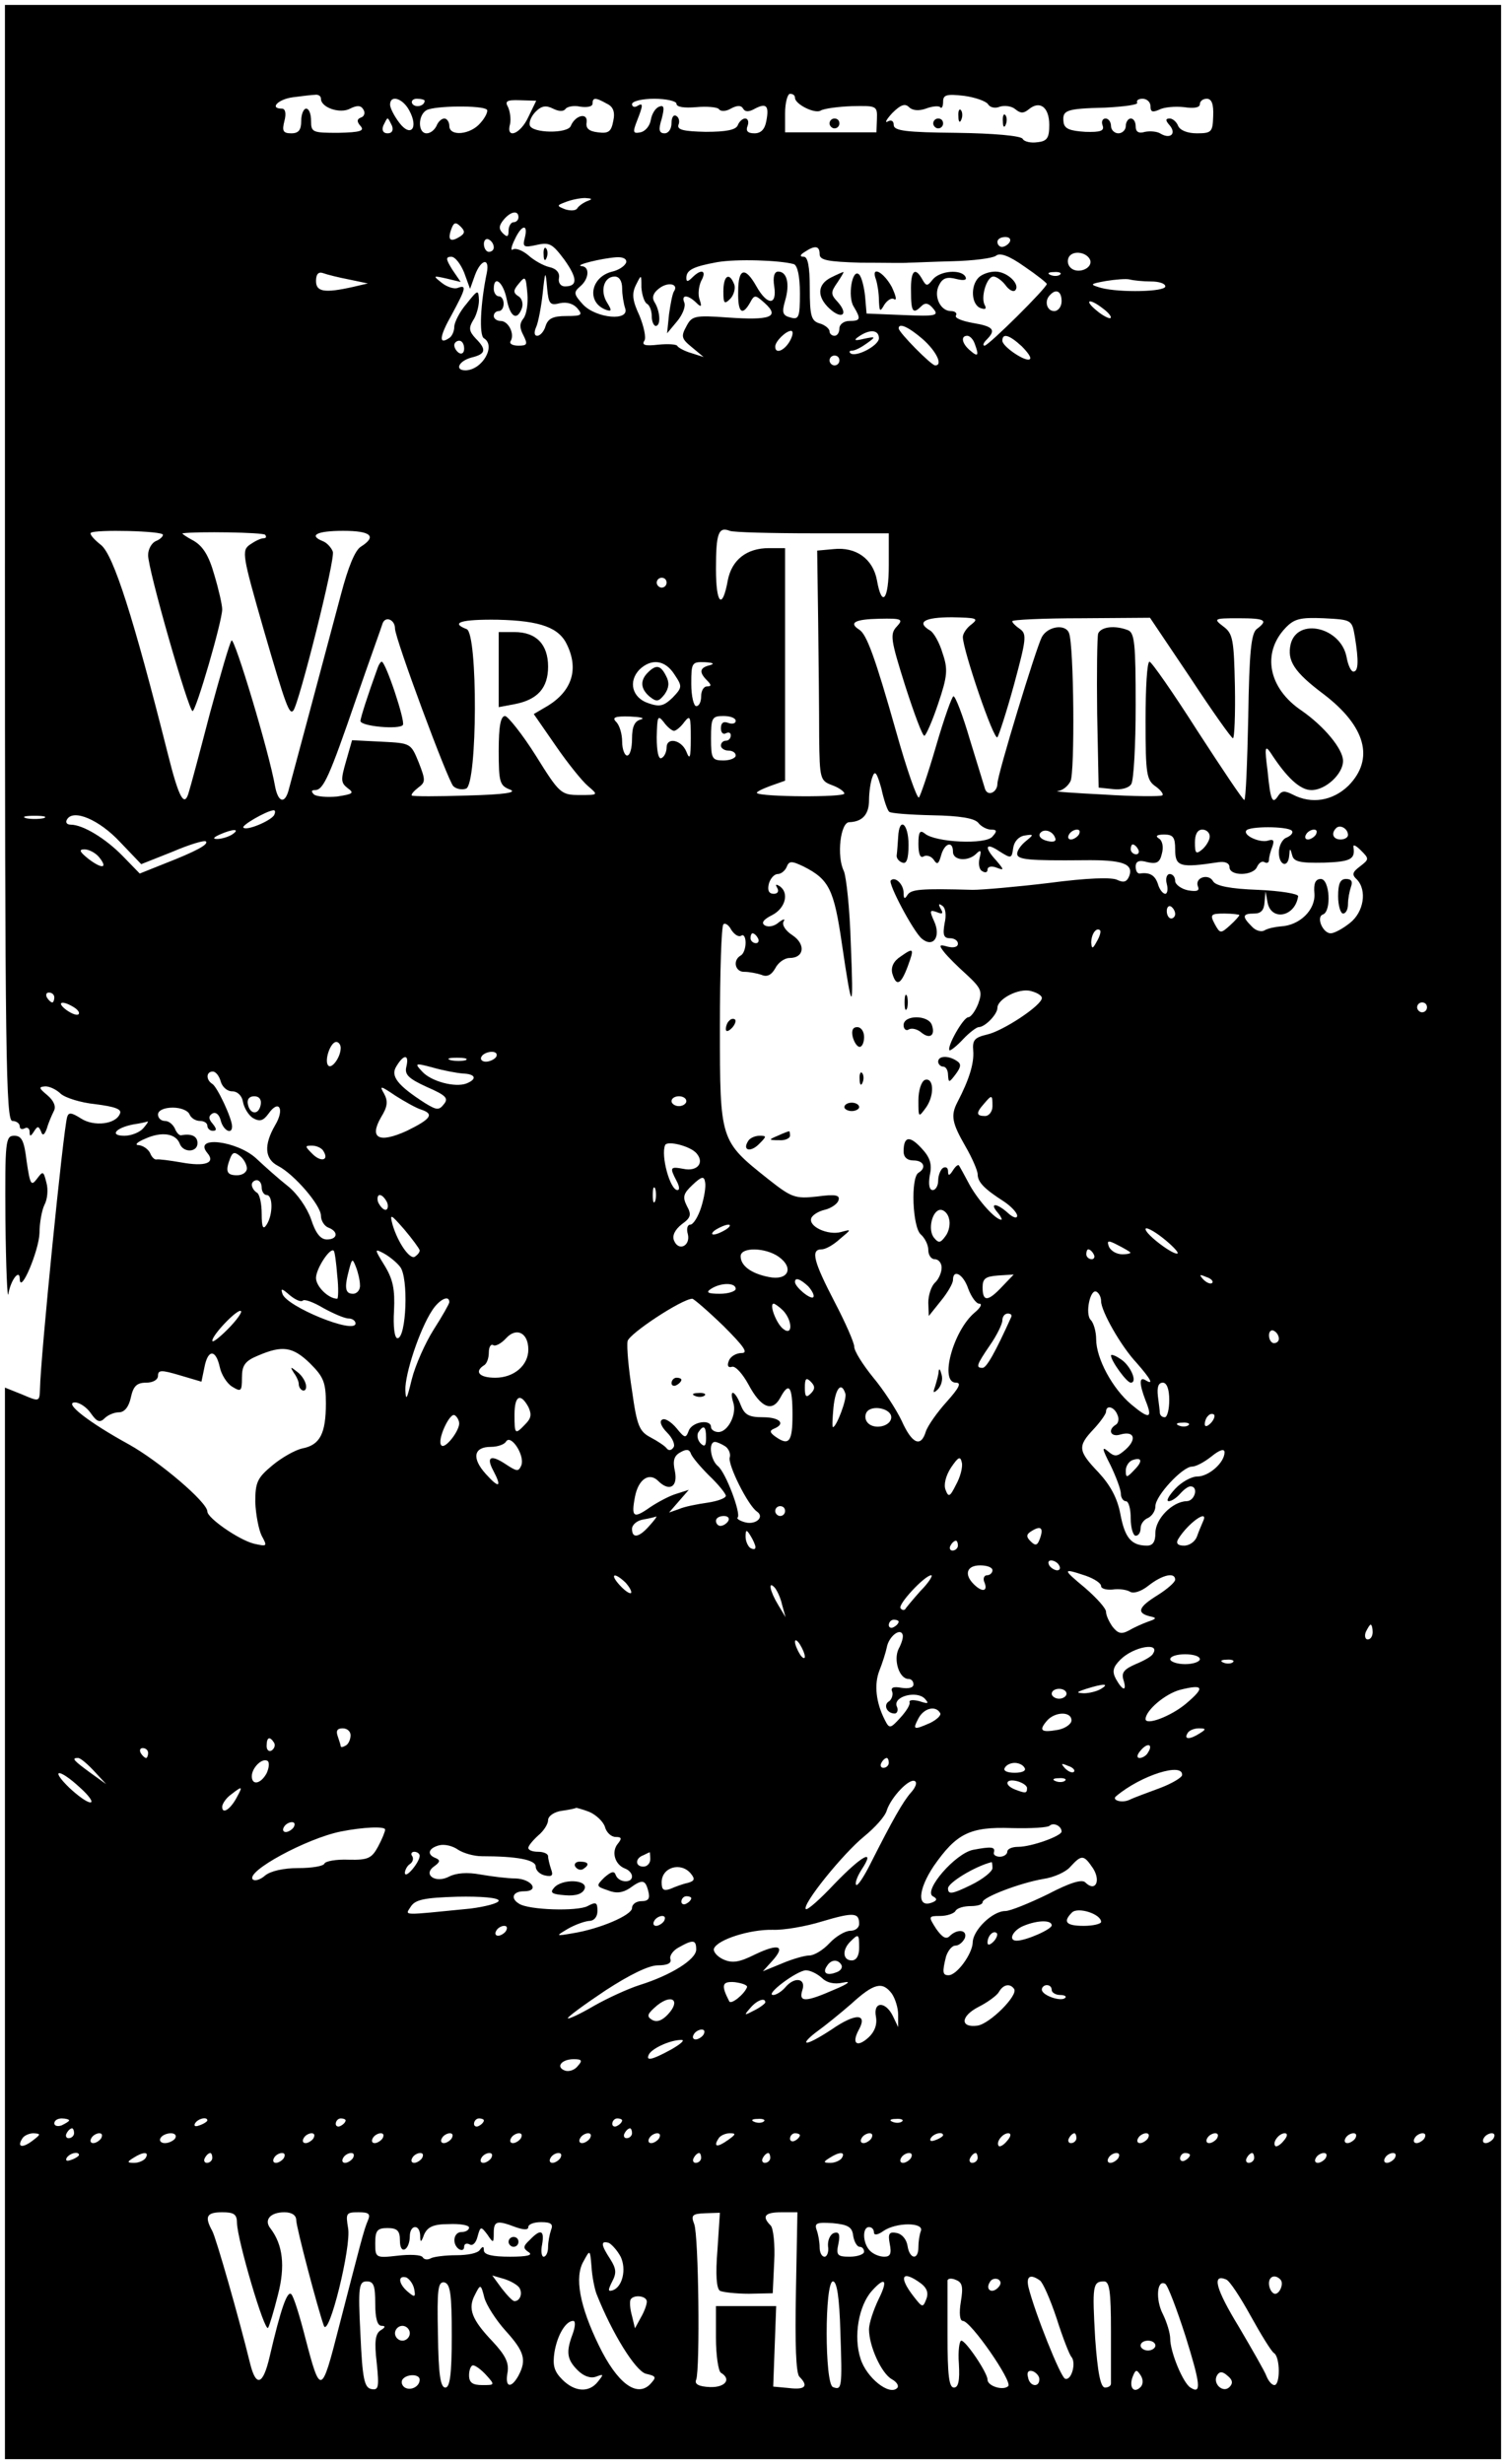 <?xml version="1.0" standalone="no"?>
<!DOCTYPE svg PUBLIC "-//W3C//DTD SVG 20010904//EN"
 "http://www.w3.org/TR/2001/REC-SVG-20010904/DTD/svg10.dtd">
<svg version="1.0" xmlns="http://www.w3.org/2000/svg"
 width="305pt" height="499pt" viewBox="0 0 305 499"
 preserveAspectRatio="xMidYMid meet">

<g transform="translate(0,499) scale(0.1,-0.1)"
fill="#000000" stroke="none">
<path d="M10 3850 c0 -998 2 -1130 15 -1130 8 0 15 -5 15 -11 0 -5 4 -7 10 -4
5 3 10 0 10 -7 0 -10 2 -10 9 1 7 11 9 11 14 0 3 -10 7 -8 12 6 3 11 10 27 14
35 5 9 0 21 -13 32 -18 15 -18 17 -4 18 9 0 23 -7 31 -15 9 -8 40 -18 70 -21
39 -5 54 -10 50 -19 -8 -22 -53 -27 -79 -10 -19 12 -25 13 -28 3 -8 -27 -54
-488 -55 -550 -1 -27 -1 -27 -36 -12 l-35 14 0 -1085 0 -1085 1515 0 1515 0 0
2485 0 2485 -1515 0 -1515 0 0 -1130z m640 940 c0 -18 39 -31 59 -20 14 7 22
7 27 -2 4 -6 2 -14 -5 -16 -8 -3 -9 -8 -1 -17 9 -10 0 -13 -45 -14 -52 0 -55
1 -55 24 0 14 -4 25 -10 25 -5 0 -10 -11 -10 -25 0 -18 -5 -25 -20 -25 -17 0
-19 5 -14 25 4 15 2 25 -5 25 -26 0 -8 19 22 23 17 2 38 5 45 5 6 1 12 -2 12
-8z m960 2 c0 -13 40 -33 52 -26 6 4 35 8 63 9 50 1 52 1 51 -26 l-1 -27 -92
0 -93 0 0 39 c0 21 5 39 10 39 6 0 10 -3 10 -8z m391 -13 c4 -7 15 -9 24 -5
10 3 24 1 31 -5 11 -9 17 -9 28 0 22 18 41 4 41 -32 0 -26 -4 -33 -24 -35 -13
-2 -27 1 -30 7 -4 6 -58 11 -134 12 -102 1 -127 4 -127 16 0 8 -5 11 -12 7 -7
-4 -3 4 9 17 17 17 26 20 34 12 7 -7 20 -8 34 -3 13 5 26 6 29 3 3 -4 6 1 6
11 0 14 7 16 42 12 23 -3 45 -11 49 -17z m-1172 -13 c19 -35 3 -55 -20 -25
-10 13 -19 30 -19 37 0 21 26 13 39 -12z m31 20 c0 -11 -19 -15 -25 -6 -3 5 1
10 9 10 9 0 16 -2 16 -4z m210 -33 c-16 -35 -46 -46 -37 -14 2 10 0 25 -4 34
-7 12 -3 15 24 14 l33 -1 -16 -33z m159 27 c13 -6 17 -17 13 -35 -4 -21 -9
-26 -31 -23 -18 2 -25 8 -23 20 3 21 -23 15 -32 -7 -6 -16 -78 -15 -83 1 -2 7
3 19 12 28 12 12 21 13 35 6 12 -6 21 -6 25 -1 3 5 17 8 30 5 14 -2 25 0 25 6
0 13 6 13 29 0z m141 0 c0 -7 16 -9 40 -7 22 2 43 0 46 -4 3 -5 14 -5 24 1 13
7 21 7 25 0 4 -7 12 -7 24 0 23 12 29 6 23 -25 -3 -17 -11 -25 -24 -25 -14 0
-18 5 -14 15 3 8 1 15 -5 15 -5 0 -12 -6 -15 -14 -4 -9 -23 -13 -65 -13 -44 1
-58 4 -55 14 3 7 1 15 -4 18 -6 4 -10 -3 -10 -14 0 -12 -6 -21 -14 -21 -11 0
-13 7 -6 29 6 23 5 29 -5 25 -8 -3 -15 -15 -17 -27 -2 -12 -11 -23 -21 -25
-15 -3 -16 0 -7 23 13 33 13 38 0 30 -5 -3 -10 -1 -10 4 0 6 20 11 45 11 25 0
45 -5 45 -10z m960 -5 c0 -12 4 -13 18 -7 9 5 32 7 50 5 20 -3 32 -1 32 6 0 6
6 11 14 11 10 0 14 -11 13 -35 -1 -32 -3 -35 -33 -35 -19 0 -34 6 -38 15 -3 8
-11 15 -17 15 -9 0 -9 -4 0 -14 14 -17 1 -28 -18 -17 -7 5 -22 6 -32 4 -13 -4
-19 0 -19 11 0 9 -4 16 -10 16 -5 0 -10 -7 -10 -15 0 -8 -7 -15 -15 -15 -8 0
-15 7 -15 15 0 8 -5 15 -11 15 -6 0 -9 -6 -6 -14 4 -11 -4 -14 -35 -13 -31 2
-42 6 -44 19 -3 25 4 28 84 30 39 2 68 6 65 10 -2 5 3 8 11 8 9 0 16 -7 16
-15z m-1344 -7 c3 -3 -3 -16 -13 -27 -20 -24 -63 -28 -63 -6 0 8 -5 15 -10 15
-6 0 -13 -7 -16 -15 -4 -8 -12 -15 -20 -15 -18 0 -18 37 0 47 17 9 113 10 122
1z m-192 -33 c3 -9 0 -15 -9 -15 -9 0 -12 6 -9 15 4 8 7 15 9 15 2 0 5 -7 9
-15z m396 -152 c-8 -3 -18 -10 -21 -15 -3 -5 -14 -5 -24 -2 -18 7 -18 8 1 15
10 4 28 8 39 8 14 -1 16 -2 5 -6z m-140 -33 c0 -5 -4 -10 -10 -10 -5 0 -10 -8
-10 -17 0 -13 -3 -14 -12 -5 -8 8 -8 15 2 27 14 17 30 20 30 5z m-120 -40
c-18 -11 -24 -6 -16 16 5 14 9 15 19 5 9 -9 9 -14 -3 -21z m133 -1 c-5 -19 -3
-21 24 -15 26 6 32 2 56 -30 27 -38 27 -54 1 -54 -8 0 -14 7 -12 17 2 10 -5
19 -19 22 -13 3 -32 14 -43 24 -12 10 -25 15 -31 12 -5 -4 -4 5 3 19 14 31 28
34 21 5z m-63 -20 c0 -5 -4 -9 -10 -9 -5 0 -10 7 -10 16 0 8 5 12 10 9 6 -3
10 -10 10 -16z m1045 11 c-3 -5 -10 -10 -16 -10 -5 0 -9 5 -9 10 0 6 7 10 16
10 8 0 12 -4 9 -10z m-385 -25 c0 -12 17 -15 83 -17 45 0 89 -1 97 0 8 0 49 2
90 3 41 1 80 6 87 11 8 7 27 0 58 -22 25 -17 45 -33 45 -35 0 -8 -118 -125
-126 -125 -4 0 -3 5 4 12 20 20 14 27 -28 34 -22 4 -37 10 -34 15 3 5 -2 9
-10 9 -22 0 -36 31 -24 53 7 14 16 17 35 12 16 -4 22 -2 18 5 -9 15 -51 12
-66 -6 -11 -14 -13 -14 -21 0 -15 27 -24 18 -23 -24 0 -42 4 -47 21 -30 8 8
15 6 24 -5 12 -14 6 -16 -61 -13 l-74 3 -3 35 c-2 19 -7 39 -12 44 -14 14 -24
-45 -11 -65 15 -25 14 -29 -9 -29 -11 0 -20 -7 -20 -15 0 -8 -4 -15 -10 -15
-5 0 -10 4 -10 9 0 5 -9 13 -20 16 -17 5 -20 15 -20 71 0 44 -4 64 -12 64 -9
0 -8 4 2 10 21 14 30 12 30 -5z m548 -12 c5 -17 -26 -29 -40 -15 -6 6 -7 15
-3 22 9 14 37 9 43 -7z m-1268 -25 l12 -33 10 28 c12 32 30 36 24 5 -13 -62
-16 -127 -6 -133 25 -15 -3 -64 -37 -65 -23 0 -14 19 12 26 29 7 31 16 8 39
-13 14 -14 21 -5 36 7 10 12 29 12 41 -1 22 -2 22 -25 -7 -14 -16 -25 -38 -25
-47 0 -9 -5 -20 -11 -23 -21 -14 -19 4 6 48 28 52 31 61 12 54 -7 -3 -22 2
-32 10 -19 15 -18 15 9 9 l29 -7 -17 25 c-13 21 -14 26 -2 26 8 0 19 -15 26
-32z m328 20 c-3 -7 -15 -15 -28 -18 -45 -11 -53 -64 -11 -78 10 -3 10 0 0 16
-14 23 -6 52 16 52 9 0 15 -9 15 -24 0 -13 3 -31 6 -40 10 -27 -58 -21 -85 7
-19 21 -20 25 -6 37 18 15 20 40 3 41 -17 2 41 16 70 18 15 1 22 -4 20 -11z
m340 -3 c7 -3 12 -24 12 -59 0 -48 -2 -54 -19 -49 -16 4 -18 10 -11 34 10 34
4 59 -14 59 -8 0 -11 -11 -8 -30 6 -39 -14 -39 -36 0 -23 41 -37 37 -37 -10
-1 -43 8 -51 24 -23 9 17 11 16 30 -1 31 -28 11 -35 -75 -29 -68 5 -73 3 -84
-18 -11 -20 -10 -25 11 -42 l24 -20 -25 8 c-14 4 -26 11 -28 14 -1 4 -19 5
-39 3 -26 -3 -34 -1 -28 8 4 6 -1 29 -10 51 -14 30 -16 44 -7 62 11 22 11 22
11 -5 1 -15 6 -30 11 -33 6 -3 10 -15 10 -26 0 -10 4 -19 8 -19 11 0 9 31 -3
49 -5 9 -2 18 10 27 18 14 40 9 30 -6 -3 -4 -7 -25 -10 -46 l-4 -39 20 24 c11
13 18 30 15 38 -7 16 6 17 23 1 11 -11 13 -10 8 5 -4 10 -2 27 3 38 12 21 1
26 -18 7 -9 -9 -12 -9 -12 -1 0 16 13 23 62 32 40 7 128 4 156 -4z m-901 -31
l38 -8 -30 -7 c-58 -13 -75 -10 -75 12 0 14 5 19 14 16 8 -3 32 -9 53 -13z
m427 -48 c14 3 27 -1 35 -10 12 -14 9 -16 -22 -16 -27 0 -37 -5 -42 -20 -3
-11 -11 -20 -17 -20 -6 0 -7 7 -2 18 4 9 10 40 13 67 5 48 6 48 9 12 3 -33 6
-36 26 -31z m1013 58 c-3 -3 -12 -4 -19 -1 -8 3 -5 6 6 6 11 1 17 -2 13 -5z
m-1087 -89 c-8 -10 -8 -19 0 -34 9 -18 8 -21 -10 -21 -12 0 -19 4 -16 9 9 14
-4 41 -20 41 -8 0 -14 5 -14 10 0 6 5 10 10 10 6 0 10 7 10 15 0 8 -4 15 -10
15 -5 0 -10 7 -10 15 0 29 19 14 26 -20 7 -37 21 -46 31 -19 3 9 0 20 -7 24
-11 7 -11 12 1 26 13 16 14 14 17 -20 2 -21 -2 -44 -8 -51z m1271 75 c16 0 29
-4 29 -10 0 -11 -92 -13 -130 -3 -24 7 -23 8 10 14 19 3 41 5 48 3 8 -2 27 -4
43 -4z m-181 -40 c0 -11 -7 -20 -15 -20 -15 0 -21 21 -8 33 12 13 23 7 23 -13z
m84 -15 c11 -8 18 -17 15 -19 -2 -2 -15 4 -28 15 -27 22 -15 26 13 4z m-365
-62 c28 -25 41 -53 25 -53 -8 0 -74 67 -74 75 0 12 20 3 49 -22z m-269 -3
c-11 -20 -30 -28 -30 -12 0 11 22 32 32 32 5 0 4 -9 -2 -20z m180 5 c0 -15
-48 -40 -58 -30 -3 3 -1 5 4 5 6 0 19 7 30 15 18 13 18 14 -6 9 -20 -5 -22 -3
-10 5 22 15 40 13 40 -4z m194 -11 c9 -24 7 -28 -9 -14 -17 14 -20 30 -6 30 5
0 12 -7 15 -16z m95 -5 c12 -12 20 -23 17 -26 -7 -8 -56 25 -56 37 0 16 14 12
39 -11z m-1129 -5 c0 -8 -4 -12 -10 -9 -5 3 -10 10 -10 16 0 5 5 9 10 9 6 0
10 -7 10 -16z m760 -24 c0 -5 -4 -10 -10 -10 -5 0 -10 5 -10 10 0 6 5 10 10
10 6 0 10 -4 10 -10z m-1370 -353 c0 -4 -7 -10 -15 -13 -8 -4 -15 -16 -15 -28
-1 -27 82 -316 90 -316 7 0 60 182 60 206 0 9 -7 40 -16 70 -11 39 -23 58 -42
69 -15 8 -25 15 -22 15 28 4 162 2 167 -3 3 -4 2 -7 -3 -7 -6 0 -18 -6 -28
-13 -17 -12 -15 -22 28 -172 45 -155 52 -173 60 -164 11 12 86 309 80 322 -3
8 -12 18 -20 21 -30 12 -12 21 41 21 56 0 69 -11 36 -32 -12 -7 -26 -42 -40
-95 -37 -139 -102 -382 -107 -400 -8 -27 -21 -22 -27 10 -12 69 -82 301 -88
295 -4 -5 -23 -71 -44 -148 -20 -77 -39 -148 -42 -157 -9 -35 -20 -17 -43 75
-70 278 -110 402 -135 423 -14 11 -24 22 -21 25 8 7 146 4 146 -4z m1316 3
l154 0 0 -65 c0 -70 -14 -87 -24 -30 -8 43 -42 68 -88 63 l-33 -3 2 -145 c1
-80 2 -184 2 -233 1 -84 2 -88 26 -97 14 -5 25 -13 25 -17 0 -8 -169 -7 -177
1 -2 2 10 8 26 14 l31 11 0 235 0 236 -33 0 c-45 0 -75 -24 -83 -65 -11 -61
-24 -49 -24 23 0 72 5 86 28 77 7 -3 83 -5 168 -5z m-296 -100 c0 -5 -4 -10
-10 -10 -5 0 -10 5 -10 10 0 6 5 10 10 10 6 0 10 -4 10 -10z m-550 -93 c0 -20
107 -308 118 -319 6 -6 18 -8 26 -5 23 9 24 315 1 323 -34 13 -11 20 63 19 87
-2 125 -16 141 -52 23 -49 9 -92 -39 -122 l-29 -17 45 -65 c24 -35 54 -72 65
-81 21 -18 21 -18 -17 -18 -38 0 -41 3 -89 80 -27 43 -56 79 -62 80 -9 0 -13
-20 -13 -70 0 -64 2 -71 23 -79 15 -6 -11 -10 -86 -12 -60 -2 -111 -2 -113 0
-2 2 4 9 13 16 15 11 15 15 1 51 -16 39 -16 39 -75 42 l-60 3 -12 -42 c-11
-38 -11 -44 3 -55 14 -10 11 -12 -21 -17 -21 -2 -42 0 -47 4 -6 6 -6 9 2 9 17
0 29 27 83 184 27 78 52 147 54 154 6 15 25 7 25 -11z m1016 4 c-14 -15 -12
-27 17 -119 18 -56 35 -102 39 -102 3 0 16 29 28 65 19 56 20 70 9 102 -6 21
-18 42 -25 46 -29 17 -12 27 44 27 49 -1 55 -2 40 -14 -10 -7 -18 -19 -18 -26
0 -26 63 -211 70 -203 3 4 19 53 34 108 24 89 26 101 12 111 -9 6 -16 13 -16
16 0 3 63 6 140 6 l139 1 82 -122 c44 -67 83 -122 86 -122 3 0 5 47 4 105 -2
94 -4 107 -23 121 -21 16 -20 17 30 17 55 0 61 -4 37 -22 -11 -9 -15 -46 -17
-178 -2 -93 -5 -168 -8 -168 -3 0 -45 63 -95 140 -49 77 -93 140 -97 140 -5 0
-8 -54 -8 -119 0 -110 2 -121 21 -134 11 -8 17 -17 12 -18 -4 -2 -57 -2 -118
2 -60 3 -102 6 -93 7 10 1 21 10 26 20 9 17 7 276 -3 300 -7 19 -43 14 -55 -8
-12 -23 -90 -279 -90 -297 0 -17 -19 -27 -25 -11 -2 7 -16 52 -31 101 -14 48
-29 87 -33 87 -3 0 -19 -45 -35 -100 -16 -55 -32 -102 -35 -105 -4 -2 -25 58
-46 133 -43 152 -60 198 -75 207 -22 14 -8 21 41 22 46 1 49 -1 35 -16z m928
-21 c8 -49 7 -70 -3 -70 -5 0 -11 13 -14 30 -12 60 -99 80 -113 26 -8 -34 7
-57 67 -102 85 -65 103 -131 50 -185 -32 -31 -75 -38 -113 -18 -16 8 -22 8
-29 -2 -12 -19 -16 -11 -22 51 -6 46 -5 52 6 36 33 -51 60 -76 83 -76 29 0 64
33 64 59 0 24 -38 70 -84 102 -67 45 -81 116 -33 167 18 19 30 22 78 20 57 -3
57 -3 63 -38z m-1378 -76 c16 -24 16 -26 -4 -47 -18 -17 -26 -19 -49 -11 -33
11 -41 44 -18 68 24 23 52 20 71 -10z m72 19 c-21 -5 -23 -14 -6 -31 9 -9 9
-12 0 -12 -7 0 -12 -9 -12 -20 0 -11 -4 -20 -10 -20 -5 0 -10 20 -10 45 0 43
1 45 28 44 16 -1 20 -3 10 -6z m-140 -110 c-13 -3 -18 -15 -18 -39 0 -19 -4
-34 -10 -34 -5 0 -10 13 -10 28 0 15 -5 33 -12 40 -9 9 -3 12 28 11 21 -1 31
-3 22 -6z m67 -23 c4 0 14 8 21 18 12 15 13 11 13 -33 0 -40 -2 -45 -9 -27
-10 24 -40 30 -40 8 0 -8 -4 -18 -10 -21 -6 -4 -10 12 -10 42 1 42 2 46 14 31
7 -10 17 -18 21 -18z m125 20 c0 -5 -7 -7 -15 -4 -10 4 -15 0 -15 -11 0 -9 5
-13 10 -10 6 3 10 1 10 -4 0 -6 -4 -11 -10 -11 -5 0 -10 -4 -10 -10 0 -5 7
-10 15 -10 8 0 15 -4 15 -10 0 -5 -11 -10 -25 -10 -23 0 -25 4 -25 45 0 41 2
45 25 45 14 0 25 -4 25 -10z m311 -184 c3 -3 42 -6 87 -7 56 -1 85 -6 93 -15
6 -8 18 -14 26 -14 12 0 13 -3 3 -14 -13 -17 -116 -12 -137 6 -10 8 -13 3 -13
-21 0 -21 4 -30 11 -25 6 3 15 0 20 -7 7 -11 10 -9 15 9 7 25 24 30 24 7 0
-18 31 -20 47 -4 9 9 11 7 7 -8 -3 -12 -1 -24 5 -27 6 -4 11 -3 11 3 0 6 8 8
18 4 16 -6 16 -5 0 14 -26 28 -22 38 6 19 24 -15 25 -15 28 7 2 13 11 23 23
25 19 3 19 2 3 -11 -10 -8 -18 -19 -18 -26 0 -12 23 -14 135 -13 78 1 101 -7
92 -32 -5 -12 -11 -14 -24 -8 -11 6 -62 4 -138 -6 -66 -8 -136 -14 -155 -14
-107 3 -124 1 -132 -10 -6 -10 -8 -8 -8 4 0 17 -17 34 -26 25 -6 -6 46 -104
63 -118 23 -19 39 4 25 35 -10 22 -9 24 5 19 12 -5 14 -3 8 7 -5 9 -4 11 3 6
7 -4 9 -19 5 -36 -4 -23 -2 -30 11 -30 9 0 16 -5 16 -11 0 -7 -9 -9 -21 -6
-17 5 -18 3 -7 -11 7 -9 28 -30 46 -46 30 -28 32 -34 23 -59 -6 -15 -15 -27
-20 -27 -10 0 -44 -60 -38 -67 2 -1 14 8 27 22 13 14 28 25 32 25 13 0 38 26
38 39 0 18 44 41 68 34 12 -3 22 -9 22 -14 0 -15 -79 -67 -111 -74 -25 -6 -30
-11 -28 -33 2 -25 -8 -58 -32 -104 -14 -27 -11 -42 16 -89 14 -24 25 -50 25
-57 0 -16 14 -30 53 -55 15 -10 27 -23 27 -29 0 -6 -8 -4 -18 5 -23 21 -39 22
-22 2 7 -8 10 -15 8 -15 -12 0 -46 38 -64 70 -10 19 -20 37 -22 40 -2 2 -7 -2
-12 -10 -7 -11 -10 -12 -10 -2 0 7 -4 10 -10 7 -5 -3 -10 -15 -10 -26 0 -10
-5 -19 -11 -19 -7 0 -9 11 -6 30 5 22 1 36 -17 55 -24 26 -36 24 -36 -7 0 -11
7 -18 20 -18 21 0 27 -15 10 -25 -16 -10 -12 -111 5 -125 8 -7 15 -21 15 -31
0 -11 6 -19 13 -19 8 0 14 -8 14 -17 0 -10 -6 -24 -14 -31 -7 -7 -13 -25 -13
-40 l1 -27 24 30 c14 17 25 36 25 43 0 23 21 12 31 -18 6 -16 16 -30 22 -30 7
0 3 -8 -9 -18 -44 -37 -72 -142 -38 -142 12 0 6 -11 -19 -39 -19 -21 -38 -48
-42 -60 -10 -33 -28 -25 -49 22 -11 23 -37 63 -58 88 -21 26 -38 53 -38 62 0
8 -18 49 -40 91 -42 81 -49 106 -26 106 8 0 24 9 37 21 24 20 24 20 2 14 -26
-7 -66 11 -60 28 2 6 14 14 27 17 13 3 26 12 28 19 4 11 -6 13 -43 8 -45 -5
-52 -2 -99 35 -98 78 -98 77 -98 308 0 111 3 204 7 208 3 4 11 -1 16 -11 6 -9
14 -15 20 -12 5 4 9 -3 9 -14 0 -11 -4 -23 -10 -26 -17 -10 -11 -34 8 -33 9 0
25 -3 34 -6 11 -5 20 -1 28 13 6 12 19 21 29 21 30 0 33 28 6 46 -14 9 -22 21
-18 28 4 6 -1 5 -10 -2 -9 -8 -21 -10 -28 -6 -8 5 -3 12 15 21 27 14 35 46 14
59 -7 4 -8 3 -4 -4 4 -7 1 -12 -7 -12 -10 0 -13 7 -10 20 3 11 11 20 18 20 7
0 15 7 18 14 5 13 10 13 35 1 51 -26 61 -46 77 -156 21 -143 24 -143 18 1 -2
69 -9 134 -14 146 -15 30 -7 99 11 99 27 1 40 16 40 45 0 15 3 37 7 47 5 14 9
8 18 -24 5 -23 12 -44 16 -47z m-1246 -7 c-8 -12 -56 -32 -62 -25 -5 4 45 33
60 35 5 1 5 -4 2 -10z m-467 -6 c-10 -2 -26 -2 -35 0 -10 3 -2 5 17 5 19 0 27
-2 18 -5z m155 -48 l43 -45 63 25 c35 15 65 24 68 21 6 -6 -20 -20 -84 -45
l-50 -20 -34 35 c-35 36 -81 64 -106 64 -8 0 -11 5 -7 11 13 21 65 -1 107 -46z
m2373 23 c4 -4 -1 -10 -10 -14 -9 -3 -16 -17 -16 -30 0 -27 19 -33 21 -6 1 15
2 15 6 0 3 -13 16 -16 64 -15 55 2 64 7 60 32 -1 6 6 2 15 -7 17 -17 17 -18
-1 -32 -16 -12 -18 -17 -7 -27 21 -22 14 -66 -14 -88 -15 -12 -32 -21 -39 -21
-16 0 -30 33 -16 38 18 6 14 72 -4 72 -11 0 -15 -9 -13 -30 2 -33 -30 -64 -68
-66 -12 -1 -26 -4 -33 -8 -6 -4 -18 -1 -26 8 -20 20 -19 26 5 26 14 0 20 7 21
23 l2 22 4 -22 c7 -39 56 -30 62 12 1 5 -36 11 -81 13 -57 2 -85 8 -91 17 -9
17 -38 8 -31 -10 4 -9 -2 -11 -20 -8 -14 3 -26 12 -26 19 0 8 -5 14 -11 14 -6
0 -9 -9 -6 -20 3 -11 1 -20 -3 -20 -5 0 -12 9 -15 20 -6 18 -17 24 -37 21 -5
0 -8 6 -8 14 0 11 7 14 24 9 18 -4 25 -1 29 17 4 14 1 27 -6 31 -8 5 -4 8 11
8 18 0 22 -6 22 -30 0 -35 9 -38 88 -26 13 2 22 -2 22 -10 0 -19 49 -18 56 1
4 8 10 12 15 9 5 -3 9 -1 9 5 0 5 3 17 7 27 4 12 2 15 -8 12 -16 -6 -52 10
-45 20 5 9 82 9 92 0z m114 -9 c0 -5 -7 -9 -15 -9 -15 0 -20 12 -9 23 8 8 24
-1 24 -14z m-2260 1 c-8 -5 -22 -9 -30 -9 -10 0 -8 3 5 9 27 12 43 12 25 0z
m1667 -7 c3 -7 -4 -9 -16 -6 -12 3 -18 9 -15 15 7 11 26 6 31 -9z m48 7 c-3
-5 -11 -10 -16 -10 -6 0 -7 5 -4 10 3 6 11 10 16 10 6 0 7 -4 4 -10z m265 -4
c0 -7 -7 -19 -15 -26 -13 -11 -15 -8 -15 14 0 16 5 26 15 26 8 0 15 -6 15 -14z
m215 4 c-3 -5 -11 -10 -16 -10 -6 0 -7 5 -4 10 3 6 11 10 16 10 6 0 7 -4 4
-10z m-360 -30 c3 -5 1 -10 -4 -10 -6 0 -11 5 -11 10 0 6 2 10 4 10 3 0 8 -4
11 -10z m-2105 -15 c19 -23 8 -26 -20 -5 -19 15 -21 20 -9 20 9 0 22 -7 29
-15z m2180 -116 c0 -5 -4 -9 -8 -9 -5 0 -9 7 -9 15 0 8 4 12 9 9 4 -3 8 -9 8
-15z m130 -2 c0 -2 -9 -12 -19 -21 -19 -17 -20 -17 -31 3 -10 19 -8 21 20 21
16 0 30 -2 30 -3z m-289 -54 c-8 -15 -10 -15 -11 -2 0 17 10 32 18 25 2 -3 -1
-13 -7 -23z m-686 7 c3 -5 1 -10 -4 -10 -6 0 -11 5 -11 10 0 6 2 10 4 10 3 0
8 -4 11 -10z m-1425 -120 c0 -5 -2 -10 -4 -10 -3 0 -8 5 -11 10 -3 6 -1 10 4
10 6 0 11 -4 11 -10z m40 -20 c8 -5 12 -11 9 -14 -3 -3 -14 1 -25 9 -21 16 -8
20 16 5z m2740 0 c0 -5 -4 -10 -10 -10 -5 0 -10 5 -10 10 0 6 5 10 10 10 6 0
10 -4 10 -10z m-2200 -82 c0 -19 -18 -43 -25 -36 -9 9 4 48 16 48 5 0 9 -6 9
-12z m315 -18 c-3 -5 -13 -10 -21 -10 -8 0 -12 5 -9 10 3 6 13 10 21 10 8 0
12 -4 9 -10z m-182 -20 c-4 -16 4 -24 41 -41 39 -17 45 -23 35 -35 -10 -13
-15 -12 -38 2 -56 36 -71 55 -58 75 15 25 26 24 20 -1z m120 13 c-7 -2 -21 -2
-30 0 -10 3 -4 5 12 5 17 0 24 -2 18 -5z m-5 -27 c25 -1 29 -11 7 -20 -23 -9
-72 4 -90 24 -16 17 -15 18 22 8 21 -6 48 -11 61 -12z m-491 -16 c3 -11 13
-20 23 -20 11 0 20 -9 22 -21 2 -12 11 -27 20 -33 14 -8 21 -6 32 9 21 30 33
9 13 -24 -23 -40 -21 -68 6 -82 33 -17 87 -80 87 -101 0 -10 7 -21 15 -24 21
-8 19 -24 -3 -24 -13 0 -23 13 -32 41 -8 23 -28 52 -47 67 -19 15 -47 40 -64
56 -39 36 -129 47 -99 11 17 -20 -4 -28 -53 -19 -23 4 -46 7 -50 6 -4 -1 -10
5 -13 13 -4 8 -14 15 -23 16 -9 0 -4 6 13 13 33 15 62 11 70 -10 7 -19 36 -18
36 1 0 14 -12 20 -33 16 -4 -1 -10 6 -13 14 -4 8 -12 15 -20 15 -8 0 -14 6
-14 13 0 8 12 14 30 14 16 0 31 -6 34 -14 3 -7 12 -13 21 -13 8 0 15 -4 15
-10 0 -5 5 -10 11 -10 8 0 8 4 0 14 -9 10 -9 16 -1 21 7 4 14 -2 17 -14 5 -20
23 -30 23 -12 0 16 -30 80 -40 86 -13 8 -13 25 1 25 6 0 13 -9 16 -20z m406
-57 c27 -9 20 -19 -29 -43 -57 -26 -77 -15 -52 28 13 21 14 32 6 47 -10 17 -8
17 23 -4 19 -12 42 -25 52 -28z m-325 10 c-4 -22 -22 -20 -26 1 -2 10 3 16 13
16 10 0 15 -7 13 -17z m862 7 c0 -5 -7 -10 -15 -10 -8 0 -15 5 -15 10 0 6 7
10 15 10 8 0 15 -4 15 -10z m620 -10 c0 -11 -7 -20 -15 -20 -18 0 -19 6 -2 25
16 19 17 18 17 -5z m-1720 -45 c-7 -8 -24 -15 -38 -15 -31 0 -18 16 18 23 14
2 27 5 29 6 2 0 -2 -6 -9 -14z m1121 -51 c16 -19 1 -37 -27 -31 -27 5 -28 3
-14 -24 6 -11 7 -19 2 -19 -15 0 -34 70 -25 91 4 10 52 -2 64 -17z m-756 5
c12 -19 -5 -23 -22 -6 -16 16 -16 17 -1 17 9 0 20 -5 23 -11z m-155 -35 c0 -8
-9 -14 -20 -14 -21 0 -24 8 -14 34 5 13 9 14 20 5 8 -6 14 -18 14 -25z m920
-79 c-6 -19 -16 -35 -22 -35 -6 0 -8 -9 -5 -19 6 -24 -19 -36 -28 -13 -4 10 2
22 16 33 18 13 20 19 10 37 -9 18 -7 25 11 42 19 18 24 19 26 6 2 -9 -2 -32
-8 -51z m-890 40 c0 -8 5 -15 10 -15 13 0 13 -40 0 -60 -7 -11 -10 -6 -10 22
0 20 -4 40 -10 43 -5 3 -10 10 -10 16 0 5 5 9 10 9 6 0 10 -7 10 -15z m797
-27 c-3 -7 -5 -2 -5 12 0 14 2 19 5 13 2 -7 2 -19 0 -25z m-543 -3 c3 -8 1
-15 -3 -15 -5 0 -11 7 -15 15 -3 8 -1 15 3 15 5 0 11 -7 15 -15z m1138 -33 c3
-10 0 -26 -7 -35 -10 -14 -14 -15 -23 -4 -14 16 -4 57 13 57 7 0 15 -8 17 -18z
m-1072 -64 c0 -4 -4 -9 -10 -13 -10 -6 -34 28 -45 65 -6 23 -4 22 24 -10 16
-19 30 -38 31 -42z m620 42 c-8 -5 -19 -10 -25 -10 -5 0 -3 5 5 10 8 5 20 10
25 10 6 0 3 -5 -5 -10z m915 -48 c-6 -6 -65 38 -65 49 0 5 16 -3 35 -18 19
-15 32 -29 30 -31z m-96 2 c2 -2 -5 -4 -16 -4 -12 0 -23 7 -27 15 -5 13 -2 14
17 4 12 -6 24 -13 26 -15z m-1606 -47 c3 -26 2 -47 0 -47 -18 0 -43 25 -43 42
0 19 29 63 36 55 2 -2 5 -24 7 -50z m127 18 c18 -21 13 -145 -5 -145 -6 0 -9
24 -7 56 2 43 -2 63 -19 91 -21 34 -21 35 -2 25 11 -6 26 -18 33 -27z m767 20
c32 -23 19 -49 -20 -41 -36 7 -57 23 -57 42 0 19 50 18 77 -1z m638 5 c3 -5 1
-10 -4 -10 -6 0 -11 5 -11 10 0 6 2 10 4 10 3 0 8 -4 11 -10z m-1486 -62 c1
-10 -6 -18 -14 -18 -16 0 -18 12 -8 49 6 23 7 23 14 5 4 -10 8 -27 8 -36z
m1301 -3 c-29 -31 -40 -32 -40 -2 0 18 6 22 31 24 l32 2 -23 -24z m425 7 c-3
-3 -11 0 -18 7 -9 10 -8 11 6 5 10 -3 15 -9 12 -12z m-818 -7 c8 -9 13 -19 10
-22 -6 -5 -37 21 -37 31 0 10 11 6 27 -9z m-147 -5 c0 -5 -15 -10 -32 -10 -25
0 -29 3 -18 10 20 13 50 13 50 0z m-877 -24 c3 4 22 -3 42 -15 20 -11 43 -21
51 -21 8 0 14 -5 14 -10 0 -23 -140 34 -148 60 -4 12 -1 11 15 -3 11 -9 22
-14 26 -11z m1617 -1 c0 -20 40 -91 72 -125 28 -32 36 -46 18 -35 -13 8 -13
-7 0 -41 15 -37 8 -39 -29 -8 -38 32 -71 93 -71 132 0 15 -5 33 -11 39 -12 12
-1 65 12 57 5 -3 9 -11 9 -19z m-1320 -2 c0 -3 -14 -28 -32 -56 -17 -27 -37
-72 -44 -100 -10 -41 -12 -45 -13 -22 -1 33 29 123 54 161 14 22 35 33 35 17z
m555 -48 c42 -42 51 -55 37 -55 -11 0 -23 -7 -26 -16 -4 -10 -1 -14 6 -12 7 3
22 -14 34 -36 25 -47 48 -56 64 -27 18 34 25 24 25 -34 0 -55 -7 -64 -35 -44
-11 8 -12 12 -2 16 24 10 11 23 -23 23 -29 0 -37 5 -45 25 -11 29 -24 34 -15
5 8 -24 -11 -60 -30 -60 -8 0 -15 5 -15 10 0 17 -38 11 -45 -7 -6 -16 -8 -16
-25 5 -11 13 -24 21 -29 17 -6 -3 -2 -14 10 -26 11 -11 17 -25 13 -30 -4 -6
-9 -7 -13 -3 -3 5 -18 15 -33 23 -23 12 -28 23 -38 95 -7 44 -11 89 -9 100 3
15 109 85 131 86 3 0 32 -25 63 -55z m121 31 c19 -20 20 -53 0 -37 -14 11 -29
51 -19 51 2 0 11 -6 19 -14z m-1125 -38 c-17 -17 -31 -28 -31 -23 0 12 52 66
58 60 3 -2 -9 -19 -27 -37z m1587 25 c-32 -71 -50 -103 -58 -103 -14 0 -13 5
15 46 14 20 25 43 25 50 0 8 5 14 11 14 6 0 9 -3 7 -7z m-978 -66 c0 -32 -29
-57 -67 -57 -32 0 -43 12 -23 25 6 3 10 15 10 26 0 11 4 18 9 15 4 -3 16 3 26
14 21 23 45 11 45 -23z m1520 22 c0 -5 -4 -9 -10 -9 -5 0 -10 7 -10 16 0 8 5
12 10 9 6 -3 10 -10 10 -16z m-1962 -50 c27 -27 32 -38 32 -81 0 -61 -12 -84
-47 -91 -15 -3 -43 -19 -62 -35 -30 -25 -34 -34 -34 -74 1 -25 7 -56 13 -68
12 -22 11 -22 -16 -16 -31 8 -94 52 -94 65 0 19 -98 102 -159 136 -82 45 -133
85 -109 85 9 0 24 -10 32 -22 12 -17 18 -20 28 -10 7 7 20 12 29 12 11 0 20
11 24 30 5 23 12 30 31 30 14 0 24 6 24 14 0 12 7 12 44 1 l44 -13 6 29 c7 37
23 37 31 1 3 -15 14 -33 25 -40 18 -11 20 -10 20 18 0 25 6 34 33 45 49 21 70
18 105 -16z m1014 -61 c-9 -9 -12 -7 -12 12 0 19 3 21 12 12 9 -9 9 -15 0 -24z
m726 -13 c0 -19 -4 -35 -9 -35 -5 0 -9 3 -10 8 0 4 -2 19 -4 35 -2 18 1 27 10
27 8 0 13 -13 13 -35z m-656 13 c4 -10 -18 -68 -25 -68 -2 0 -1 18 1 40 4 39
16 53 24 28z m-642 -27 c7 -15 6 -23 -6 -35 -21 -22 -22 -21 -22 19 0 39 12
45 28 16z m735 -21 c0 -18 -33 -26 -47 -12 -6 6 -7 15 -3 22 10 16 50 8 50
-10z m458 5 c4 -8 2 -17 -3 -20 -18 -11 -10 -26 9 -20 28 8 34 -9 11 -30 -17
-15 -22 -16 -36 -4 -13 11 -12 5 5 -28 11 -23 21 -49 21 -58 0 -8 5 -15 10
-15 6 0 10 -16 10 -35 0 -19 5 -35 10 -35 6 0 10 7 10 15 0 9 7 18 15 21 8 4
15 14 15 24 0 21 55 80 74 80 8 0 25 9 40 21 16 13 26 16 26 8 0 -21 -32 -49
-55 -49 -12 0 -32 -11 -45 -25 -13 -14 -19 -25 -13 -25 6 0 16 7 23 15 7 8 16
15 21 15 17 0 9 -30 -8 -30 -29 -1 -63 -36 -63 -64 0 -18 -5 -26 -17 -26 -32
0 -45 16 -54 64 -6 32 -20 58 -44 84 -42 44 -43 53 -10 88 14 15 25 31 25 35
0 15 17 10 23 -6z m-1333 -18 c-1 -17 -29 -52 -36 -44 -10 9 17 68 27 61 5 -3
9 -11 9 -17z m1522 1 c-7 -7 -12 -8 -12 -2 0 6 3 14 7 17 3 4 9 5 12 2 2 -3
-1 -11 -7 -17z m-45 -4 c-3 -3 -12 -4 -19 -1 -8 3 -5 6 6 6 11 1 17 -2 13 -5z
m-977 -26 c0 -16 -3 -19 -11 -11 -6 6 -8 16 -5 22 11 17 16 13 16 -11z m-374
-55 c-6 -14 -9 -13 -32 2 -30 20 -40 15 -25 -13 18 -34 12 -37 -15 -7 -29 32
-25 55 10 55 14 0 28 5 31 11 10 15 38 -28 31 -48z m413 38 c7 -5 11 -15 9
-22 -5 -14 37 -98 55 -110 16 -11 -2 -27 -23 -22 -12 3 -19 8 -16 10 7 8 -24
91 -40 104 -15 12 -20 49 -6 49 4 0 13 -4 21 -9z m-33 -59 c19 -18 34 -37 34
-41 0 -5 -17 -11 -37 -14 -21 -3 -47 -8 -58 -13 l-20 -7 20 23 20 23 -25 -8
c-14 -4 -38 -17 -53 -27 -34 -24 -39 -21 -31 21 7 36 29 50 47 32 22 -22 40
-13 34 19 -5 22 -2 32 11 39 12 7 18 6 21 -2 2 -7 19 -27 37 -45z m500 -19
c-12 -24 -15 -26 -21 -10 -4 10 0 28 11 45 15 22 19 24 22 10 2 -9 -3 -29 -12
-45z m361 30 c-15 -16 -17 -16 -17 -1 0 9 6 18 13 21 20 7 22 -2 4 -20z m-707
-83 c0 -5 -4 -10 -10 -10 -5 0 -10 5 -10 10 0 6 5 10 10 10 6 0 10 -4 10 -10z
m-275 -30 c-21 -24 -35 -26 -35 -6 0 8 10 17 23 19 12 2 24 5 26 6 2 0 -4 -8
-14 -19z m160 10 c-3 -5 -10 -10 -16 -10 -5 0 -9 5 -9 10 0 6 7 10 16 10 8 0
12 -4 9 -10z m961 -2 c-3 -7 -9 -21 -12 -30 -4 -10 -15 -18 -26 -18 -12 0 -17
4 -12 13 20 33 64 64 50 35z m-330 -34 c-5 -14 -9 -15 -19 -5 -9 9 -9 14 3 21
18 11 24 6 16 -16z m-576 -17 c0 -5 -4 -5 -10 -2 -5 3 -10 14 -10 23 0 15 2
15 10 2 5 -8 10 -19 10 -23z m410 3 c0 -5 -5 -10 -11 -10 -5 0 -7 5 -4 10 3 6
8 10 11 10 2 0 4 -4 4 -10z m205 -40 c3 -5 2 -10 -4 -10 -5 0 -13 5 -16 10 -3
6 -2 10 4 10 5 0 13 -4 16 -10z m-135 -10 c0 -5 -5 -10 -11 -10 -6 0 -9 -7 -5
-15 7 -18 -5 -20 -22 -3 -20 20 -14 38 13 38 14 0 25 -4 25 -10z m189 -11 c17
-6 31 -15 31 -21 0 -5 10 -8 23 -7 12 2 28 0 35 -4 7 -5 23 0 38 12 28 22 54
28 54 12 0 -5 -16 -19 -35 -31 -39 -24 -44 -36 -17 -43 15 -3 15 -5 -3 -11
-11 -4 -29 -12 -39 -18 -15 -8 -22 -6 -33 8 -7 10 -13 23 -13 30 0 7 -19 28
-42 48 -47 39 -47 41 1 25z m-932 -14 c8 -9 13 -18 11 -21 -3 -2 -13 5 -23 16
-21 23 -11 27 12 5z m597 -17 c-16 -18 -30 -35 -31 -37 -2 -2 -6 -2 -9 2 -7 7
49 67 62 67 4 0 -5 -15 -22 -32z m-280 -28 l7 -25 -15 25 c-17 28 -21 50 -7
35 5 -6 12 -21 15 -35z m236 -34 c0 -3 -4 -8 -10 -11 -5 -3 -10 -1 -10 4 0 6
5 11 10 11 6 0 10 -2 10 -4z m960 -21 c0 -8 -4 -15 -10 -15 -5 0 -7 7 -4 15 4
8 8 15 10 15 2 0 4 -7 4 -15z m-960 -34 c-11 -22 1 -61 20 -61 6 0 10 -5 10
-11 0 -7 -10 -9 -24 -7 -16 3 -23 1 -19 -8 2 -6 -1 -15 -6 -19 -13 -7 -5 -25
11 -25 5 0 8 7 4 15 -7 20 41 32 57 15 9 -10 7 -11 -11 -5 -12 3 -21 3 -20 -2
2 -5 -7 -19 -19 -32 -20 -22 -22 -22 -31 -4 -18 35 -22 72 -11 100 6 15 13 37
15 47 4 22 27 40 32 26 2 -5 -2 -18 -8 -29z m-190 -16 c0 -5 -5 -3 -10 5 -5 8
-10 20 -10 25 0 6 5 3 10 -5 5 -8 10 -19 10 -25z m705 6 c-2 -5 -18 -14 -35
-21 -23 -10 -29 -17 -25 -31 8 -25 -1 -24 -15 1 -8 15 -6 24 9 39 27 27 82 36
66 12z m95 -11 c0 -5 -13 -10 -30 -10 -16 0 -30 5 -30 10 0 6 14 10 30 10 17
0 30 -4 30 -10z m67 -6 c-3 -3 -12 -4 -19 -1 -8 3 -5 6 6 6 11 1 17 -2 13 -5z
m-267 -54 c-8 -5 -24 -9 -35 -9 -16 1 -16 2 5 9 35 11 48 11 30 0z m172 -30
c-31 -26 -82 -45 -82 -31 1 18 40 51 70 59 48 12 51 5 12 -28z m-242 20 c0 -5
-7 -10 -15 -10 -8 0 -15 5 -15 10 0 6 7 10 15 10 8 0 15 -4 15 -10z m-256 -39
c3 -4 -6 -13 -20 -20 -34 -15 -36 -14 -24 9 11 21 35 27 44 11z m266 -15 c0
-7 -12 -16 -27 -19 -34 -6 -40 -2 -23 18 16 19 50 20 50 1z m-1460 -30 c0 -8
-4 -18 -10 -21 -5 -3 -10 -4 -10 -1 0 2 -3 11 -6 20 -4 11 -1 16 10 16 9 0 16
-6 16 -14z m1720 4 c-20 -13 -33 -13 -25 0 3 6 14 10 23 10 15 0 15 -2 2 -10z
m-1875 -19 c3 -5 1 -12 -5 -16 -5 -3 -10 1 -10 9 0 18 6 21 15 7z m1770 -20
c-3 -6 -11 -11 -17 -11 -6 0 -6 6 2 15 14 17 26 13 15 -4z m-2025 -1 c0 -5 -2
-10 -4 -10 -3 0 -8 5 -11 10 -3 6 -1 10 4 10 6 0 11 -4 11 -10z m-109 -37 l24
-26 -32 23 c-34 25 -39 30 -25 30 5 0 19 -12 33 -27z m349 -4 c-12 -22 -30
-25 -30 -6 0 17 21 38 32 31 4 -3 3 -14 -2 -25z m1260 21 c0 -5 -5 -10 -11
-10 -5 0 -7 5 -4 10 3 6 8 10 11 10 2 0 4 -4 4 -10z m275 -10 c4 -6 -5 -10
-20 -10 -15 0 -24 4 -20 10 3 6 12 10 20 10 8 0 17 -4 20 -10z m100 -8 c-3 -3
-11 0 -18 7 -9 10 -8 11 6 5 10 -3 15 -9 12 -12z m219 -7 c-1 -5 -21 -17 -45
-26 -24 -9 -52 -19 -62 -24 -16 -7 -37 0 -26 8 50 42 136 69 133 42z m-2232
-25 c18 -16 28 -30 21 -30 -7 0 -26 14 -43 30 -40 39 -20 39 22 0z m1683 -10
c-16 -18 -37 -55 -82 -144 -13 -26 -26 -46 -29 -43 -3 3 2 17 11 31 29 44 1
29 -55 -29 -29 -31 -55 -54 -58 -51 -8 9 75 112 118 147 22 18 43 41 46 53 9
27 46 66 57 59 5 -3 1 -13 -8 -23z m235 9 c0 -11 -3 -11 -24 -3 -23 9 -20 23
4 17 11 -3 20 -9 20 -14z m77 15 c-3 -3 -12 -4 -19 -1 -8 3 -5 6 6 6 11 1 17
-2 13 -5z m-1677 -33 c-13 -25 -30 -36 -30 -20 0 6 8 18 18 25 23 18 24 17 12
-5z m713 -30 c14 -6 28 -19 32 -30 3 -12 13 -21 22 -21 12 0 13 -3 4 -14 -13
-16 -6 -42 15 -50 8 -3 14 -10 14 -16 0 -14 -27 -13 -33 3 -3 9 -9 7 -23 -5
-17 -17 -17 -18 7 -26 17 -7 30 -5 44 4 26 19 32 18 38 -6 4 -15 0 -20 -14
-20 -10 0 -19 -6 -19 -14 0 -14 -64 -42 -120 -51 -35 -6 -35 -6 -10 9 14 8 33
15 43 16 10 0 17 8 17 20 0 18 -3 19 -20 10 -21 -11 -120 -8 -139 5 -18 11
-12 25 10 25 33 0 16 25 -17 26 -16 0 -48 4 -71 8 -27 5 -49 3 -63 -4 -28 -15
-55 4 -30 21 11 8 12 12 3 16 -19 7 -16 20 6 26 11 3 28 -1 39 -9 11 -7 32
-13 48 -13 70 0 109 -7 109 -21 0 -8 9 -16 19 -18 14 -3 17 0 12 13 -3 9 -6
21 -6 26 0 5 -9 9 -20 9 -11 0 -20 3 -20 8 0 4 9 15 20 25 11 9 20 23 20 31 0
8 12 17 28 19 15 2 28 5 29 6 1 0 13 -3 26 -8z m-598 -31 c-3 -5 -11 -10 -16
-10 -6 0 -7 5 -4 10 3 6 11 10 16 10 6 0 7 -4 4 -10z m1555 -9 c0 -9 -61 -31
-88 -31 -12 0 -22 -4 -22 -10 0 -5 -7 -10 -15 -10 -8 0 -14 4 -12 9 3 11 -5
12 -42 5 -36 -7 -101 -82 -82 -94 10 -5 9 -9 -2 -13 -30 -11 -28 26 4 74 46
66 73 80 158 77 39 -1 74 1 77 5 8 7 24 -1 24 -12z m-1370 4 c0 -4 -6 -19 -14
-34 -13 -24 -20 -28 -60 -27 -25 1 -47 -3 -49 -8 -2 -5 -25 -9 -53 -9 -30 0
-56 -6 -67 -15 -9 -8 -20 -12 -25 -8 -15 16 109 83 178 97 45 9 90 11 90 4z
m70 -53 c0 -13 -29 -48 -30 -35 0 6 5 15 10 18 6 4 8 11 5 16 -4 5 -1 9 4 9 6
0 11 -4 11 -8z m467 -7 c0 -8 -6 -15 -14 -15 -17 0 -17 17 0 23 6 3 12 6 13 6
0 1 1 -6 1 -14z m897 -19 c16 -26 4 -48 -16 -28 -7 7 -32 -1 -76 -24 -37 -18
-76 -34 -86 -34 -26 0 -66 -39 -66 -64 -1 -23 -32 -66 -49 -66 -12 0 -13 6 -5
38 4 12 12 22 19 22 7 0 15 7 19 15 6 17 -15 20 -31 4 -7 -7 -15 -2 -27 15
-16 25 -16 26 8 26 14 0 28 5 31 10 3 6 17 10 31 10 13 0 24 3 24 8 0 10 76
39 123 47 21 3 46 14 55 25 23 25 27 24 46 -4z m-204 1 c0 -7 -20 -23 -45 -35
-37 -18 -45 -19 -45 -6 0 11 53 44 88 53 1 1 2 -5 2 -12z m-611 -11 c9 -11 8
-15 -6 -19 -10 -2 -26 -8 -35 -12 -14 -5 -18 -2 -18 13 0 31 39 42 59 18z
m-389 -55 c0 -5 -26 -12 -57 -16 -142 -14 -133 -15 -121 4 9 14 27 18 94 20
48 1 84 -2 84 -8z m390 5 c0 -3 -4 -8 -10 -11 -5 -3 -10 -1 -10 4 0 6 5 11 10
11 6 0 10 -2 10 -4z m830 -48 c0 -4 -16 -8 -35 -8 -36 0 -43 8 -24 27 12 12
59 -3 59 -19z m-490 -4 c0 -8 -8 -14 -18 -14 -10 0 -29 -11 -42 -25 -13 -14
-31 -25 -41 -25 -9 0 -34 -7 -55 -16 l-39 -16 19 21 c28 31 13 36 -35 13 -32
-16 -46 -18 -64 -10 -13 6 -21 16 -19 22 7 18 72 39 119 38 22 -1 68 7 100 17
64 19 75 18 75 -5z m-395 6 c-3 -5 -11 -10 -16 -10 -6 0 -7 5 -4 10 3 6 11 10
16 10 6 0 7 -4 4 -10z m785 -9 c0 -8 -52 -31 -71 -31 -18 0 -8 21 14 30 29 12
57 12 57 1z m-1105 -11 c-3 -5 -11 -10 -16 -10 -6 0 -7 5 -4 10 3 6 11 10 16
10 6 0 7 -4 4 -10z m987 -22 c-7 -7 -12 -8 -12 -2 0 14 12 26 19 19 2 -3 -1
-11 -7 -17z m-272 -13 c0 -16 -6 -25 -15 -25 -18 0 -20 21 -3 38 17 17 18 16
18 -13z m-330 -3 c0 -20 -51 -52 -115 -72 -22 -7 -64 -26 -92 -42 -29 -17 -53
-28 -53 -25 0 3 34 28 76 56 49 32 88 51 106 51 19 0 28 4 26 12 -3 7 5 18 16
24 30 17 36 16 36 -4z m294 -31 c3 -5 -1 -12 -10 -15 -20 -8 -29 -1 -19 13 8
13 22 14 29 2z m-40 -26 c10 -10 25 -14 43 -10 18 4 12 -2 -17 -14 -59 -26
-73 -26 -65 -1 8 24 -16 28 -35 5 -7 -8 -18 -15 -24 -15 -18 0 47 49 66 50 9
0 23 -7 32 -15z m-151 -19 c-5 -14 -32 -36 -36 -29 -17 33 -15 41 11 39 15 -2
26 -6 25 -10z m293 -13 c7 -10 13 -29 13 -43 l0 -25 -11 23 c-15 30 -40 29
-34 -2 3 -16 -3 -31 -15 -42 -23 -21 -35 -13 -20 15 19 34 -6 35 -55 1 -26
-17 -48 -29 -51 -26 -2 2 8 12 23 23 14 10 45 35 68 55 46 42 63 46 82 21z
m248 9 c8 -13 -49 -70 -74 -74 -36 -5 -35 19 2 38 18 9 37 23 41 30 9 16 23
18 31 6z m76 -2 c0 -5 8 -10 17 -10 9 0 14 -3 10 -6 -8 -8 -47 5 -47 17 0 5 5
9 10 9 6 0 10 -4 10 -10z m-777 -49 c-12 -13 -23 -17 -33 -11 -11 7 -9 12 11
29 30 24 48 10 22 -18z m197 24 c0 -2 -10 -10 -22 -16 -21 -11 -22 -11 -9 4
13 16 31 23 31 12z m-125 -65 c-3 -5 -11 -10 -16 -10 -6 0 -7 5 -4 10 3 6 11
10 16 10 6 0 7 -4 4 -10z m-65 -30 c-40 -22 -54 -25 -45 -9 8 12 43 28 65 28
8 0 -1 -8 -20 -19z m-190 -34 c-6 -8 -18 -12 -26 -9 -19 7 -7 23 18 23 17 0
18 -3 8 -14z m-1030 -110 c0 -2 -7 -6 -15 -10 -8 -3 -15 -1 -15 4 0 6 7 10 15
10 8 0 15 -2 15 -4z m280 0 c0 -2 -7 -7 -16 -10 -8 -3 -12 -2 -9 4 6 10 25 14
25 6z m280 0 c0 -3 -4 -8 -10 -11 -5 -3 -10 -1 -10 4 0 6 5 11 10 11 6 0 10
-2 10 -4z m280 0 c0 -3 -4 -8 -10 -11 -5 -3 -10 -1 -10 4 0 6 5 11 10 11 6 0
10 -2 10 -4z m280 0 c0 -3 -4 -8 -10 -11 -5 -3 -10 -1 -10 4 0 6 5 11 10 11 6
0 10 -2 10 -4z m287 -2 c-3 -3 -12 -4 -19 -1 -8 3 -5 6 6 6 11 1 17 -2 13 -5z
m280 0 c-3 -3 -12 -4 -19 -1 -8 3 -5 6 6 6 11 1 17 -2 13 -5z m-1677 -24 c0
-5 -5 -10 -11 -10 -5 0 -7 5 -4 10 3 6 8 10 11 10 2 0 4 -4 4 -10z m1130 0 c0
-5 -5 -10 -11 -10 -5 0 -7 5 -4 10 3 6 8 10 11 10 2 0 4 -4 4 -10z m-1214 -15
c-21 -16 -32 -13 -21 4 3 6 14 11 23 11 15 -1 15 -2 -2 -15z m139 5 c-3 -5
-11 -10 -16 -10 -6 0 -7 5 -4 10 3 6 11 10 16 10 6 0 7 -4 4 -10z m150 0 c-3
-5 -13 -10 -21 -10 -8 0 -12 5 -9 10 3 6 13 10 21 10 8 0 12 -4 9 -10z m280 0
c-3 -5 -11 -10 -16 -10 -6 0 -7 5 -4 10 3 6 11 10 16 10 6 0 7 -4 4 -10z m140
0 c-3 -5 -11 -10 -16 -10 -6 0 -7 5 -4 10 3 6 11 10 16 10 6 0 7 -4 4 -10z
m140 0 c-3 -5 -11 -10 -16 -10 -6 0 -7 5 -4 10 3 6 11 10 16 10 6 0 7 -4 4
-10z m140 0 c-3 -5 -11 -10 -16 -10 -6 0 -7 5 -4 10 3 6 11 10 16 10 6 0 7 -4
4 -10z m140 0 c-3 -5 -11 -10 -16 -10 -6 0 -7 5 -4 10 3 6 11 10 16 10 6 0 7
-4 4 -10z m140 0 c-3 -5 -11 -10 -16 -10 -6 0 -7 5 -4 10 3 6 11 10 16 10 6 0
7 -4 4 -10z m139 -4 c-21 -15 -30 -14 -19 3 3 6 14 11 23 11 13 0 13 -2 -4
-14z m146 10 c0 -3 -4 -8 -10 -11 -5 -3 -10 -1 -10 4 0 6 5 11 10 11 6 0 10
-2 10 -4z m145 -6 c-3 -5 -11 -10 -16 -10 -6 0 -7 5 -4 10 3 6 11 10 16 10 6
0 7 -4 4 -10z m145 6 c0 -2 -7 -7 -16 -10 -8 -3 -12 -2 -9 4 6 10 25 14 25 6z
m130 -11 c-7 -9 -15 -13 -17 -11 -7 7 7 26 19 26 6 0 6 -6 -2 -15z m140 5 c0
-5 -5 -10 -11 -10 -5 0 -7 5 -4 10 3 6 8 10 11 10 2 0 4 -4 4 -10z m145 0 c-3
-5 -11 -10 -16 -10 -6 0 -7 5 -4 10 3 6 11 10 16 10 6 0 7 -4 4 -10z m140 0
c-3 -5 -11 -10 -16 -10 -6 0 -7 5 -4 10 3 6 11 10 16 10 6 0 7 -4 4 -10z m135
-5 c-7 -9 -15 -13 -17 -11 -7 7 7 26 19 26 6 0 6 -6 -2 -15z m145 5 c-3 -5
-11 -10 -16 -10 -6 0 -7 5 -4 10 3 6 11 10 16 10 6 0 7 -4 4 -10z m140 0 c-3
-5 -11 -10 -16 -10 -6 0 -7 5 -4 10 3 6 11 10 16 10 6 0 7 -4 4 -10z m140 0
c-3 -5 -11 -10 -16 -10 -6 0 -7 5 -4 10 3 6 11 10 16 10 6 0 7 -4 4 -10z
m-2865 -34 c0 -2 -7 -7 -16 -10 -8 -3 -12 -2 -9 4 6 10 25 14 25 6z m135 -6
c-3 -5 -14 -10 -23 -10 -15 0 -15 2 -2 10 20 13 33 13 25 0z m135 0 c0 -5 -5
-10 -11 -10 -5 0 -7 5 -4 10 3 6 8 10 11 10 2 0 4 -4 4 -10z m145 0 c-3 -5
-11 -10 -16 -10 -6 0 -7 5 -4 10 3 6 11 10 16 10 6 0 7 -4 4 -10z m140 0 c-3
-5 -11 -10 -16 -10 -6 0 -7 5 -4 10 3 6 11 10 16 10 6 0 7 -4 4 -10z m140 0
c-3 -5 -11 -10 -16 -10 -6 0 -7 5 -4 10 3 6 11 10 16 10 6 0 7 -4 4 -10z m140
0 c-3 -5 -11 -10 -16 -10 -6 0 -7 5 -4 10 3 6 11 10 16 10 6 0 7 -4 4 -10z
m140 0 c-3 -5 -11 -10 -16 -10 -6 0 -7 5 -4 10 3 6 11 10 16 10 6 0 7 -4 4
-10z m285 0 c0 -5 -5 -10 -11 -10 -5 0 -7 5 -4 10 3 6 8 10 11 10 2 0 4 -4 4
-10z m140 0 c0 -5 -5 -10 -11 -10 -5 0 -7 5 -4 10 3 6 8 10 11 10 2 0 4 -4 4
-10z m145 0 c-3 -5 -14 -10 -23 -10 -15 0 -15 2 -2 10 20 13 33 13 25 0z m140
0 c-3 -5 -11 -10 -16 -10 -6 0 -7 5 -4 10 3 6 11 10 16 10 6 0 7 -4 4 -10z
m135 0 c0 -5 -5 -10 -11 -10 -5 0 -7 5 -4 10 3 6 8 10 11 10 2 0 4 -4 4 -10z
m285 0 c-3 -5 -11 -10 -16 -10 -6 0 -7 5 -4 10 3 6 11 10 16 10 6 0 7 -4 4
-10z m145 6 c0 -3 -4 -8 -10 -11 -5 -3 -10 -1 -10 4 0 6 5 11 10 11 6 0 10 -2
10 -4z m130 -6 c0 -5 -5 -10 -11 -10 -5 0 -7 5 -4 10 3 6 8 10 11 10 2 0 4 -4
4 -10z m145 0 c-3 -5 -11 -10 -16 -10 -6 0 -7 5 -4 10 3 6 11 10 16 10 6 0 7
-4 4 -10z m140 0 c-3 -5 -11 -10 -16 -10 -6 0 -7 5 -4 10 3 6 11 10 16 10 6 0
7 -4 4 -10z m-2345 -132 c1 -35 56 -222 63 -212 3 5 12 35 20 67 15 58 10 101
-15 134 -14 17 -1 33 28 33 15 0 24 -6 24 -16 0 -14 44 -181 56 -214 10 -25
56 161 49 198 -5 30 -4 32 21 32 21 0 25 -3 19 -17 -8 -18 -15 -47 -59 -217
-35 -137 -37 -138 -68 -19 -11 43 -23 82 -28 87 -8 8 -21 -28 -44 -127 -13
-56 -27 -62 -39 -15 -23 94 -69 255 -77 270 -16 29 -12 38 20 38 24 0 30 -4
30 -22z m973 -55 c-4 -49 -2 -77 5 -82 6 -3 33 -6 59 -6 l48 1 3 64 c2 35 -2
68 -7 73 -19 19 -12 27 22 27 l32 0 -3 -161 c-2 -106 0 -165 7 -172 19 -19 12
-27 -21 -23 l-32 3 3 82 3 81 -61 0 -61 0 0 -64 c0 -36 5 -68 10 -71 22 -13 9
-30 -22 -29 -23 1 -32 6 -28 15 8 22 5 292 -4 315 -7 18 -4 21 22 22 l30 1 -5
-76z m-503 46 c0 -5 -7 -9 -15 -9 -17 0 -20 -25 -5 -35 6 -3 10 -1 10 5 0 6 5
8 11 5 6 -4 13 3 16 15 6 22 7 22 20 5 12 -18 13 -18 13 3 0 25 7 26 44 12 17
-6 26 -6 26 0 0 6 12 10 26 10 20 0 25 -4 20 -16 -3 -9 -6 -24 -6 -35 0 -10
-4 -19 -9 -19 -4 0 -6 11 -3 25 5 29 -3 32 -25 9 -14 -13 -14 -17 -2 -25 9 -6
-4 -9 -38 -9 -36 0 -53 4 -53 13 0 8 -2 9 -8 1 -4 -7 -25 -11 -48 -11 -22 0
-45 -3 -51 -6 -7 -4 -14 -3 -17 2 -3 5 -26 6 -51 3 -44 -5 -45 -4 -45 25 0 26
4 31 25 31 20 0 25 -6 25 -25 0 -14 4 -21 10 -18 6 3 10 15 10 26 0 24 20 26
21 2 0 -15 2 -15 8 2 7 15 18 21 50 21 22 1 41 -2 41 -7z m778 -17 c2 -12 8
-22 13 -22 5 0 9 -4 9 -10 0 -5 -13 -10 -29 -10 -25 0 -28 3 -23 26 4 20 1 25
-9 22 -8 -3 -13 -15 -12 -27 2 -11 -2 -21 -7 -21 -6 0 -10 9 -10 19 0 11 -3
27 -6 35 -5 14 0 16 32 14 32 -3 40 -8 42 -26z m137 10 c-3 -8 -5 -22 -5 -33
0 -27 -18 -24 -22 3 -2 13 -11 24 -22 26 -15 3 -18 -1 -14 -22 4 -20 1 -26
-11 -26 -10 0 -22 5 -29 12 -15 15 -16 48 -2 48 6 0 10 -5 10 -11 0 -6 8 -5
19 3 26 18 83 18 76 0z m-608 -52 c12 -25 4 -61 -16 -68 -10 -3 -10 0 -1 18 9
17 8 26 -4 45 -19 29 -20 38 -3 33 6 -3 17 -15 24 -28z m-49 -75 c32 -81 79
-156 100 -162 22 -5 22 -7 8 -22 -27 -26 -66 3 -103 79 -39 80 -50 139 -31
171 13 24 13 24 16 -11 1 -19 6 -44 10 -55z m-369 9 c3 -16 1 -17 -13 -5 -19
16 -21 34 -3 29 6 -3 14 -13 16 -24z m213 3 c7 -12 1 -27 -10 -27 -4 0 -15 12
-26 26 l-19 26 24 -7 c13 -4 27 -12 31 -18z m813 9 c12 -9 16 -19 11 -32 -7
-18 -8 -17 -26 6 -31 40 -23 54 15 26z m81 -37 c-4 -24 -2 -39 4 -39 16 0 101
-123 92 -132 -10 -10 -42 0 -42 13 0 14 -44 79 -53 79 -4 0 -7 -21 -5 -47 2
-34 -1 -48 -10 -48 -10 0 -13 25 -13 105 0 58 0 108 0 112 1 4 8 5 17 1 13 -5
15 -14 10 -44z m75 28 c-13 -13 -26 -3 -16 12 3 6 11 8 17 5 6 -4 6 -10 -1
-17z m85 15 c6 -4 21 -38 34 -77 12 -38 26 -74 30 -78 10 -12 0 -49 -13 -44
-9 3 -61 133 -74 185 -5 22 3 28 23 14z m427 -72 c21 -38 42 -72 47 -75 13 -8
13 -65 1 -65 -5 0 -12 8 -16 18 -3 9 -29 54 -56 100 -47 77 -55 108 -26 96 7
-2 29 -36 50 -74z m60 74 c9 -9 -4 -35 -14 -28 -5 3 -9 12 -9 20 0 14 12 19
23 8z m-1833 -49 c0 -29 4 -45 13 -45 8 0 8 -3 -2 -9 -11 -7 -13 -23 -8 -66 5
-49 4 -56 -11 -53 -14 3 -18 20 -22 111 -5 97 -3 107 13 107 14 0 17 -9 17
-45z m155 -65 c0 -80 -4 -105 -13 -105 -10 0 -14 27 -15 108 -2 91 0 107 13
105 12 -3 15 -23 15 -108z m787 8 c4 -114 3 -119 -15 -112 -17 6 -17 214 0
214 8 0 13 -32 15 -102z m77 65 c-10 -21 -19 -48 -19 -60 0 -34 25 -89 46
-101 11 -6 15 -14 11 -18 -16 -16 -62 21 -74 59 -15 45 -4 108 23 138 27 30
33 22 13 -18z m471 -63 c0 -55 0 -103 0 -107 0 -5 -6 -8 -12 -8 -9 0 -15 30
-20 100 -6 106 -5 115 18 115 11 0 14 -20 14 -100z m151 -11 c30 -96 33 -119
10 -104 -15 9 -41 72 -41 99 0 11 -7 34 -15 50 -15 29 -12 71 5 61 5 -3 23
-50 41 -106z m-1377 11 c38 -42 43 -59 26 -91 -15 -27 -28 -24 -22 7 3 19 -4
34 -30 62 -43 45 -51 67 -36 95 11 22 12 22 19 -6 4 -15 24 -46 43 -67z m286
59 c0 -6 -5 -20 -12 -32 l-12 -22 -6 25 c-4 14 -5 28 -3 33 6 11 33 8 33 -4z
m-150 -65 c-14 -37 -12 -52 10 -74 12 -12 26 -17 37 -13 16 6 16 5 4 -10 -18
-23 -47 -21 -72 4 -17 17 -20 29 -16 56 6 35 23 63 38 63 5 0 4 -12 -1 -26z
m-330 1 c0 -8 -7 -15 -15 -15 -8 0 -15 7 -15 15 0 8 7 15 15 15 8 0 15 -7 15
-15z m1510 -25 c0 -5 -7 -10 -15 -10 -8 0 -15 5 -15 10 0 6 7 10 15 10 8 0 15
-4 15 -10z m-1355 -60 c18 -20 17 -20 -8 -20 -20 0 -27 5 -27 20 0 11 4 20 8
20 5 0 17 -9 27 -20z m1120 -8 c0 -18 -20 -15 -23 4 -3 10 1 15 10 12 7 -3 13
-10 13 -16z m205 -16 c-14 -14 -24 0 -16 21 6 15 8 15 16 3 6 -9 5 -19 0 -24z
m180 0 c-13 -13 -35 7 -25 24 5 8 11 8 21 -1 10 -8 12 -15 4 -23z m-1640 15
c0 -14 -18 -23 -30 -16 -6 4 -8 11 -5 16 8 12 35 12 35 0z"/>
<path d="M1680 4740 c0 -5 5 -10 10 -10 6 0 10 5 10 10 0 6 -4 10 -10 10 -5 0
-10 -4 -10 -10z"/>
<path d="M1941 4754 c0 -11 3 -14 6 -6 3 7 2 16 -1 19 -3 4 -6 -2 -5 -13z"/>
<path d="M2031 4744 c0 -11 3 -14 6 -6 3 7 2 16 -1 19 -3 4 -6 -2 -5 -13z"/>
<path d="M1890 4740 c0 -5 5 -10 10 -10 6 0 10 5 10 10 0 6 -4 10 -10 10 -5 0
-10 -4 -10 -10z"/>
<path d="M1101 4474 c0 -11 3 -14 6 -6 3 7 2 16 -1 19 -3 4 -6 -2 -5 -13z"/>
<path d="M1683 4428 c-28 -14 -29 -39 -3 -63 25 -23 39 -12 17 13 -15 16 -15
20 -1 40 8 12 14 22 12 21 -2 0 -13 -5 -25 -11z"/>
<path d="M1774 4424 c3 -9 6 -28 6 -42 1 -23 2 -25 11 -9 6 9 15 15 20 11 6
-3 3 8 -5 25 -17 31 -43 44 -32 15z"/>
<path d="M1982 4428 c-17 -17 -15 -55 4 -62 9 -3 12 -2 9 5 -10 15 3 59 17 59
6 0 17 -8 24 -17 7 -10 16 -15 20 -11 11 12 -16 38 -40 38 -12 0 -27 -5 -34
-12z"/>
<path d="M1465 4400 c0 -25 2 -27 14 -15 7 7 11 21 8 29 -10 26 -22 18 -22
-14z"/>
<path d="M1010 3634 l0 -76 32 6 c47 9 68 33 68 76 0 45 -24 70 -68 70 l-32 0
0 -76z"/>
<path d="M765 3638 c-20 -55 -35 -102 -35 -108 0 -11 80 -18 86 -8 5 8 -35
128 -43 128 -2 0 -6 -6 -8 -12z"/>
<path d="M2224 3707 c-2 -7 -3 -80 -2 -162 l3 -150 29 -3 c16 -2 32 2 37 10 5
7 9 79 9 159 0 125 -2 148 -16 153 -26 10 -54 7 -60 -7z"/>
<path d="M1312 3628 c-16 -16 -15 -33 4 -49 14 -11 18 -10 30 5 9 13 10 24 3
37 -11 22 -20 24 -37 7z"/>
<path d="M1819 3295 c-1 -14 -2 -30 -3 -37 -1 -6 5 -13 12 -15 8 -3 12 8 12
36 0 44 -19 58 -21 16z"/>
<path d="M1824 3053 c-14 -9 -20 -21 -17 -34 8 -27 17 -24 31 13 14 38 13 40
-14 21z"/>
<path d="M1832 2960 c0 -14 2 -19 5 -12 2 6 2 18 0 25 -3 6 -5 1 -5 -13z"/>
<path d="M1477 2923 c-4 -3 -7 -11 -7 -17 0 -6 5 -5 12 2 6 6 9 14 7 17 -3 3
-9 2 -12 -2z"/>
<path d="M1830 2914 c0 -8 5 -12 10 -9 6 4 18 1 26 -6 17 -14 29 -6 21 16 -8
20 -57 20 -57 -1z"/>
<path d="M1727 2890 c3 -11 9 -20 14 -20 5 0 9 9 9 20 0 11 -6 20 -14 20 -9 0
-12 -7 -9 -20z"/>
<path d="M1900 2840 c0 -5 5 -10 10 -10 6 0 10 -8 10 -17 1 -16 2 -16 15 1 12
16 12 22 2 28 -17 11 -37 10 -37 -2z"/>
<path d="M1741 2804 c0 -11 3 -14 6 -6 3 7 2 16 -1 19 -3 4 -6 -2 -5 -13z"/>
<path d="M1873 2803 c-7 -3 -13 -21 -13 -41 0 -36 0 -36 16 -14 17 25 15 61
-3 55z"/>
<path d="M1710 2748 c0 -4 7 -8 15 -8 8 0 15 4 15 8 0 5 -7 9 -15 9 -8 0 -15
-4 -15 -9z"/>
<path d="M1575 2690 c-19 -8 -19 -9 3 -9 12 -1 22 4 22 9 0 6 -1 10 -2 9 -2 0
-12 -4 -23 -9z"/>
<path d="M1515 2679 c-12 -19 5 -23 22 -6 16 16 16 17 1 17 -9 0 -20 -5 -23
-11z"/>
<path d="M1901 2213 c0 -6 -4 -20 -7 -30 -5 -14 -4 -15 5 -7 7 7 11 20 8 30
-3 11 -5 14 -6 7z"/>
<path d="M2710 3175 c0 -19 5 -35 10 -35 6 0 10 9 10 19 0 11 3 26 6 35 4 11
1 16 -10 16 -12 0 -16 -10 -16 -35z"/>
<path d="M2250 2245 c0 -11 32 -55 40 -55 15 0 -1 36 -21 48 -10 7 -19 10 -19
7z"/>
<path d="M1360 2189 c0 -5 5 -7 10 -4 6 3 10 8 10 11 0 2 -4 4 -10 4 -5 0 -10
-5 -10 -11z"/>
<path d="M1408 2163 c7 -3 16 -2 19 1 4 3 -2 6 -13 5 -11 0 -14 -3 -6 -6z"/>
<path d="M595 2210 c6 -8 10 -18 10 -22 0 -14 15 -20 15 -6 0 9 -8 22 -17 29
-15 12 -16 12 -8 -1z"/>
<path d="M1165 1210 c4 -6 11 -8 16 -5 14 9 11 15 -7 15 -8 0 -12 -5 -9 -10z"/>
<path d="M1122 1167 c-9 -10 -4 -13 22 -15 23 -2 36 3 40 13 7 19 -46 21 -62
2z"/>
<path d="M1030 450 c0 -5 5 -10 10 -10 6 0 10 5 10 10 0 6 -4 10 -10 10 -5 0
-10 -4 -10 -10z"/>
<path d="M11 2518 c1 -95 4 -162 6 -148 5 29 23 51 23 30 1 -33 39 58 40 93 0
21 5 47 10 57 6 11 8 31 4 45 -6 24 -7 24 -19 8 -12 -16 -14 -12 -21 35 -5 42
-10 52 -25 52 -18 0 -19 -10 -18 -172z"/>
</g>
</svg>
